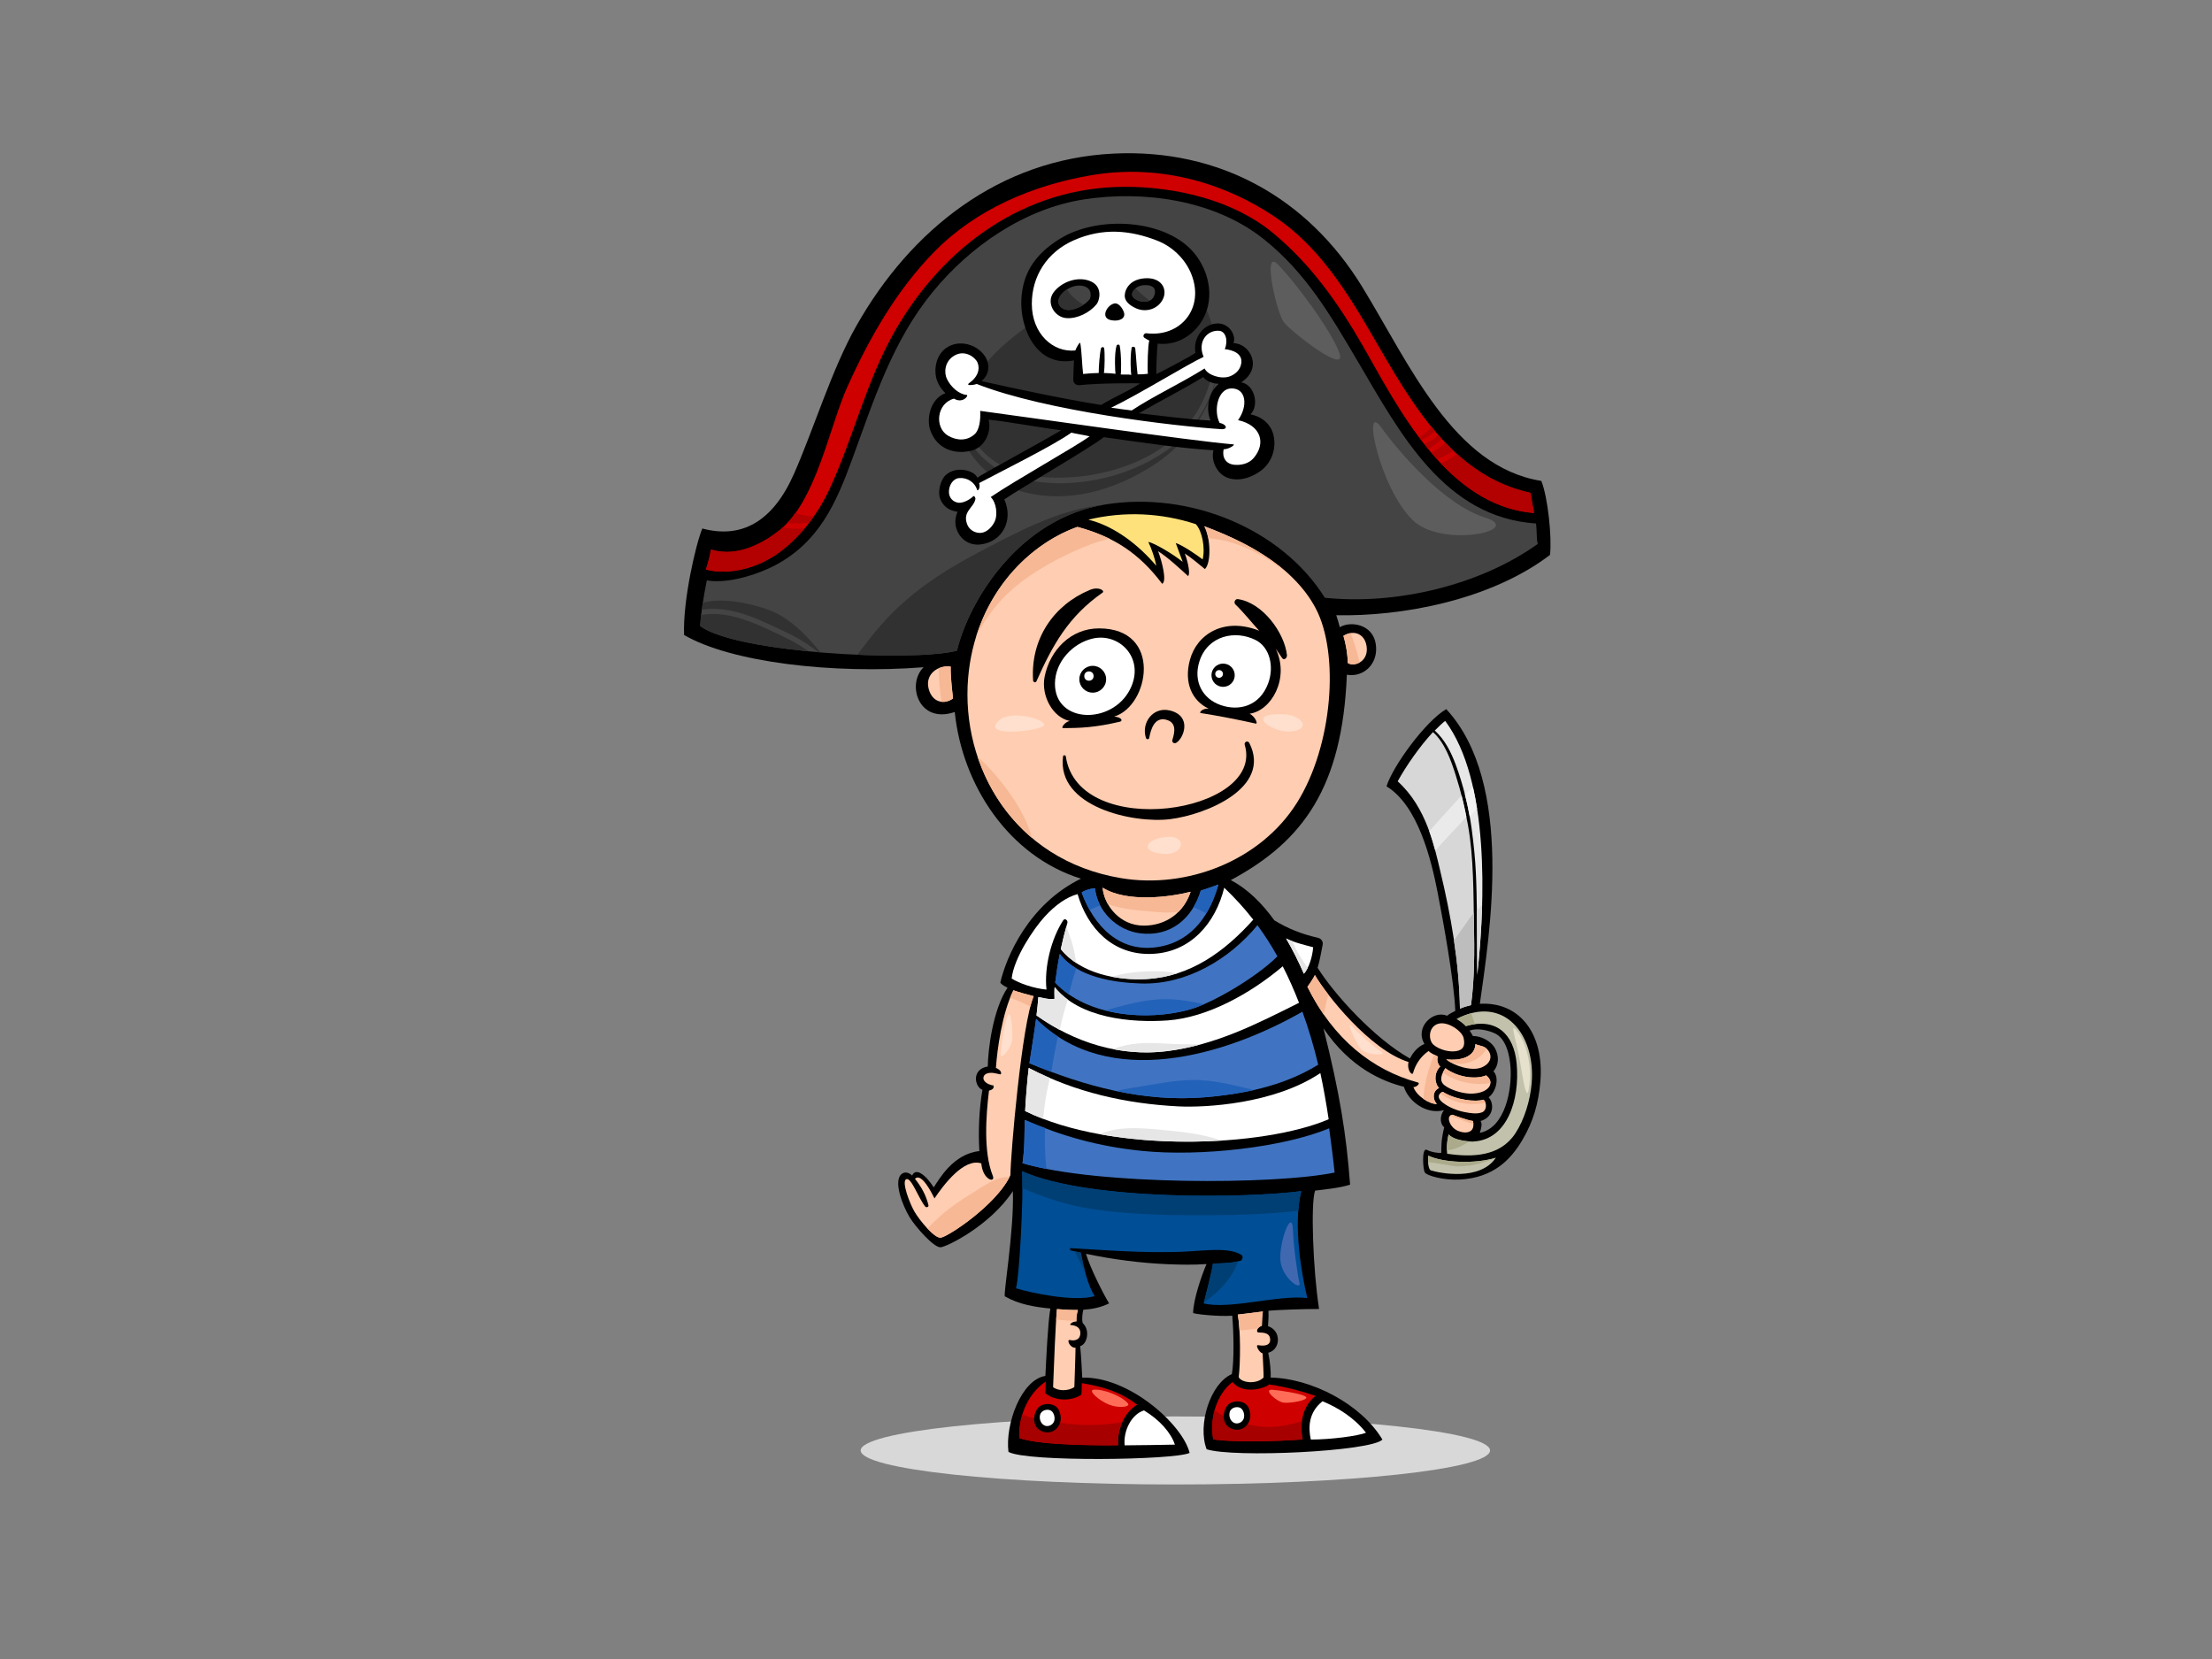 <?xml version="1.0" encoding="utf-8"?>
<!-- Generator: Adobe Illustrator 17.0.0, SVG Export Plug-In . SVG Version: 6.00 Build 0)  -->
<!DOCTYPE svg PUBLIC "-//W3C//DTD SVG 1.1//EN" "http://www.w3.org/Graphics/SVG/1.1/DTD/svg11.dtd">
<svg version="1.1" id="Layer_1" xmlns="http://www.w3.org/2000/svg" xmlns:xlink="http://www.w3.org/1999/xlink" x="0px" y="0px"
	 width="800px" height="600px" viewBox="0 0 800 600" enable-background="new 0 0 800 600" xml:space="preserve">
<rect x="0" y="0" width="800" height="600" fill="#808080" stroke="none"/>
<g>
	<ellipse fill="#D8D8D8" cx="425.089" cy="524.58" rx="113.806" ry="12.303"/>
	<path d="M535.21,363.039c3.472-25.013,12.611-79.767-12.15-106.573c-7.461,4.31-19.317,20.562-21.614,27.92
		c11.431,6.963,16.184,26.566,18.483,38.34c1.966,10.087,5.997,32.135,6.394,42.877c-0.9,0.451-2.005,0.985-3.004,1.765
		c-4.892-2.184-11.807,4.117-8.139,10.196c-2.25,0.895-4.134,2.938-5.241,5.26c-12.975-7.257-27.588-23.467-33.408-32.824
		c0.843-2.754,1.293-5.695,1.834-8.352c0.235-1.168-0.586-2.231-1.703-2.482c-6.1-1.368-11.09-3.454-15.777-6.306
		c-4.388-6.086-9.586-11.325-15.765-14.553c26.392-14.113,40.34-33.867,41.994-74.292c5.945,1.108,11.578-3.918,10.447-11.12
		c-1.13-7.201-9.134-8.387-13.01-6.065c-0.311-1.206-0.75-2.806-1.267-4.335c23.475,0.523,55.718-5.368,77.287-21.793
		c0.758-6.077-0.731-20.841-3.132-26.775c-31.777-5.038-47.639-42.195-64.778-70.183c-19.711-32.192-51.663-50.018-89.838-48.2
		c-41.336,1.968-73.408,27.494-93.091,62.273c-8.941,15.799-15.248,36.902-22.557,53.504c-7.746,17.585-19.125,23.569-33.165,19.82
		c-2.308,5.416-7.092,26.021-6.601,38.517c16.963,9.85,53.523,14.228,86.619,11.656c-6.283,6.181-1.749,20.681,11.27,16.186
		c2.706,26.468,19.527,52.127,45.643,60.284c-18.874,9.201-27.025,28.26-29.163,37.591c0.598,0.931,2.145,1.583,2.616,1.835
		c-5.339,7.947-7.085,22.623-7.146,28.502c-5.931,0.949-4.831,7.335-1.933,8.453c-1.234,7.045-1.531,15.049-1.115,22.139
		c-9.487,1.021-14.533,10.168-16.493,13.114c-1.307-1.927-2.87-4.077-4.905-5.188c-1.468-0.799-2.455-0.153-2.92,0.931
		c-0.545-0.597-2.229-1.756-3.713-0.633c-3.241,2.445,0.199,11.371,2.805,15.696c2.114,3.504,8.829,11.093,11.231,10.87
		c2.399-0.226,17.989-7.949,26.117-20.324c0.467,14.523-3.576,37.691-2.881,38.09c5.091,2.91,10.771,3.827,16.429,4.387
		c-0.901,5.316-1.463,17.88-1.798,24.365c-8.778,1.39-14.592,17.625-13.351,27.482c6.598,3.71,59.979,2.996,65.512,0.372
		c-2.417-10.162-21.851-27.719-38.827-27.231c-0.069-1.55-0.457-8.973-0.756-11.417c2.498-0.544,3.742-5.724,0.941-8.295
		c-0.439-1.429-0.081-3.558,0.191-4.833c3.272-0.217,6.466-0.86,9.334-2.32c-2.166-3.513-6.89-12.969-8.364-17.918
		c9.766,2.044,19.931,3.378,29.796,3.771c4.746,0.191,9.184,0.258,13.803-0.065c-1.914,4.453-4.736,12.853-4.847,17.648
		c-0.009,0.429,9.379,1.425,14.148,1.029c0.526,5.521,0.751,16.515-0.152,21.129c-7.78,3.376-12.485,18.412-9.108,27.175
		c9.78,3.181,59.398,0.806,63.578-3.496c-7.61-12.785-25.643-22.165-40.408-22.427c0.102-1.784-0.163-5.62-0.893-8.983
		c2.659-0.677,4.01-3.346,3.342-6.034c-0.436-1.761-1.824-3.076-3.43-3.584c0.142-1.823,0.261-3.706,0.163-5.551
		c2.438-0.306,13.423-0.689,18.315-0.658c-2.199-14.088-3.085-38.38-1.429-42.809c3.394-0.421,8.885-0.938,12.652-2.16
		c-1.417-18.693-3.781-33.112-9.637-56.54c9.711,14.399,21.454,19.215,29.092,21.15c1.579,5.131,7.973,10.184,14.488,8.458
		c-1.907,2.58-1.109,5.369,0.1,6.187c-1.144,4.437-1.079,7.545-1.05,9.231c-1.444,0.145-3.719-0.27-5.214-1.054
		c-1.955-1.025-1.445,6.862-0.802,8.085c0.655,1.252,6.879,2.955,12.752,2.641c12.093-0.638,18.397-7.266,22.497-14.172
		c4.104-6.902,5.902-13.487,6.567-21.089C558.618,373.66,549.4,362.195,535.21,363.039z M535.477,405.434
		c4.897-1.426,4.937-6.436,2.909-8.577c2.737-1.997,3.947-7.186,1.729-9.407c2.066-2.342,2.068-5.703,0.501-8.453
		c-1.365-2.394-4.865-4.356-7.919-4.3c-0.251-0.565-0.869-1.452-1.203-1.978c2.56-0.932,6.323-0.266,9.067,0.974
		c4.291,1.935,5.465,8.296,5.747,12.381c0.544,7.94-1.884,21.766-11.108,23.639c0.271-0.796,0.456-1.62,0.579-2.39
		C535.888,406.667,535.823,405.962,535.477,405.434z"/>
	<path fill="#FFCDB1" d="M494.32,234.439c0.32,5.045-4.731,6.865-6.899,5.318c0.016-2.926-0.665-6.864-1.551-9.804
		C489.832,227.511,494.003,229.394,494.32,234.439z"/>
	<path fill="#E7E7E7" d="M526.515,276.625c2.671,7.216,4.688,15.413,5.715,23.013c1.695,12.588,1.734,19.088,1.933,31.593
		c0.049,2.92,0.049,18.376,0.113,21.3c2.874-26.253,4.529-70.192-11.609-91.811c-0.986,0.73-2.66,2.399-3.757,3.487
		C522.583,267.547,524.847,272.122,526.515,276.625z"/>
	<path fill="#F1F1F1" d="M534.193,292.508c-0.415-2.667-0.896-5.293-1.474-7.845c-0.954,0.889-1.911,1.794-2.934,2.585
		c0.681,2.668,1.259,5.358,1.739,8.017C532.423,294.354,533.312,293.434,534.193,292.508z"/>
	<path fill="#D7D7D7" d="M533.083,334.471c-0.218-10.408-0.025-24.256-2.184-36.11c-1.208-6.62-2.431-11.77-4.48-18.193
		c-1.624-5.087-3.871-11.603-8.165-15.387c-4.628,4.948-9.679,12.157-12.768,17.799c10.456,9.417,13.306,23.707,15.347,32.19
		c3.955,16.453,6.871,33.11,7.176,50.037c1.362-0.586,2.692-0.994,3.993-1.291C533.285,354.469,533.277,343.622,533.083,334.471z"/>
	<path fill="#EAEAEA" d="M530.352,295.481c-0.538-2.722-1.099-5.241-1.756-7.786c-3.867,4.298-7.849,8.555-11.691,12.916
		c0.879,2.425,1.582,4.805,2.18,7.047C522.709,303.502,526.59,299.498,530.352,295.481z"/>
	<path fill="#D8D8D8" d="M534.135,329.476c0.012,0.576,0.02,1.153,0.028,1.755c0.049,2.92,0.049,18.376,0.113,21.3
		c0.806-7.355,1.514-16.103,1.764-25.355C535.42,327.955,534.785,328.721,534.135,329.476z"/>
	<path fill="#BDBDBD" d="M533.012,330.053c-0.316,0.436-0.635,0.869-0.949,1.305c-2.082,2.897-4.183,5.808-6.202,8.773
		c1.218,8.166,2.001,16.391,2.149,24.676c1.362-0.586,2.692-0.994,3.993-1.291c1.283-9.047,1.275-19.894,1.081-29.045
		C533.054,333.062,533.033,331.577,533.012,330.053z"/>
	<path fill="#FFCDB1" d="M520.053,370.289c3.525-1.115,8.756,2.647,9.288,5.122c0.566,2.636,0.045,4.268-2.641,4.743
		c-2.519,0.448-6.212-0.528-8.262-2.314C516.536,376.178,516.53,371.407,520.053,370.289z"/>
	<path fill="#FFCDB1" d="M531.418,395.512c-2.71-0.101-6.955-1.346-9.098-3.1c-2.092-1.707-0.718-4.354,0.417-6.098
		c3.929,3.036,10.485,4.312,14.775,2.615C541.169,391.882,537.97,395.757,531.418,395.512z"/>
	<path fill="#FFCDB1" d="M533.61,377.612c1.586,0.748,3.12,0.481,4.437,2.059c1.849,2.216,1.16,5.019-2.284,6.418
		c-3.443,1.393-9.958-0.553-12.724-2.979C528.133,383.751,533.469,382.261,533.61,377.612z"/>
	<path fill="#FFFFFF" d="M474.928,342.589c-0.262,3.341-1.496,7.554-3.364,9.579c-1.856-4.25-3.991-8.596-6.435-12.763
		C467.917,340.848,471.759,341.72,474.928,342.589z"/>
	<path fill="#E6E6E6" d="M467.428,340.401c-0.815-0.302-1.594-0.628-2.3-0.996c2.445,4.167,4.579,8.512,6.435,12.763
		c0.518-0.56,0.981-1.299,1.394-2.131C470.908,347.133,468.736,343.857,467.428,340.401z"/>
	<path fill="#FFFFFF" d="M469.81,362.679c-15.492,7.757-30.117,15.238-47.637,17.464c-17.002,2.163-33.604-3.113-47.306-12.9
		c0.27-2.215,0.512-4.424,0.667-6.638c1.349,0.214,3.92,1.006,5.85,0.637c-0.048-0.877-0.063-3.388,0.039-4.246
		c8.896,11.257,27.834,13.003,40.914,12.051c14.174-1.03,29.77-9.556,41.585-19.574C466.069,353.659,468.009,358.056,469.81,362.679
		z"/>
	<path fill="#4074C2" d="M461.992,345.881c-7.606,7.614-23.598,16.968-31.698,19.21c-15.355,4.254-37.143,2.633-48.67-9.725
		c0.447-3.503,0.97-6.959,1.657-10.377c6.322,8.414,19.529,10.395,29.328,10.702c16.396,0.518,31.926-8.667,42.163-21.074
		C457.417,338.209,459.804,341.958,461.992,345.881z"/>
	<path fill="#CF0000" d="M257.147,198.736c5.54,1.792,14.172,1.383,24.729-6.933c13.316-10.491,18.002-37.309,24.611-51.966
		c7.975-17.679,17.715-34.8,31.37-48.729c15.171-15.474,35.771-24.169,56.893-27.75c23.307-3.953,46.584,1.94,66.095,14.912
		c16.199,10.768,26.53,27.579,35.958,43.891c13.736,23.769,28.531,50.011,56.762,56.099c0.005,0.044,0.743,4.908,1.257,7.276
		c-32.024-2.559-49.855-39.47-62.032-60.63c-8.816-15.321-18.766-29.412-32.457-40.694c-14.356-11.827-34.989-16.693-53.69-16.649
		c-36.007,0.083-65.522,21.569-83.064,52.273c-10.251,17.938-14.85,38.143-23.443,56.766c-4.32,9.363-10.829,18.035-19.321,23.885
		c-6.196,4.27-16.191,7.867-25.513,5.508C256.005,204.003,256.791,200.745,257.147,198.736z"/>
	<path fill="#B30000" d="M283.055,190.746c-0.392,0.351-0.77,0.735-1.179,1.057c-10.557,8.316-19.189,8.725-24.729,6.933
		c-0.356,2.009-1.142,5.267-1.843,7.259c9.322,2.359,19.317-1.238,25.513-5.508c3.8-2.619,7.18-5.824,10.169-9.382
		C288.339,191.301,285.672,191.169,283.055,190.746z"/>
	<path fill="#B30000" d="M287.594,185.609c-0.916,1.264-1.863,2.474-2.887,3.555c2.635,0.297,5.303,0.249,7.935-0.109
		c0.585-0.764,1.141-1.553,1.692-2.344C292.125,186.821,289.828,186.238,287.594,185.609z"/>
	<path fill="#B30000" d="M513.39,158.297c0.185,0.247,0.359,0.502,0.548,0.747c1.799-0.638,3.512-1.748,5.089-3.111
		c-0.431-0.509-0.841-1.042-1.266-1.561C516.443,155.846,515.009,157.185,513.39,158.297z"/>
	<path fill="#B30000" d="M515.132,160.579c0.459,0.576,0.893,1.172,1.358,1.74c1.843-0.965,3.484-2.185,4.958-3.593
		c-0.412-0.449-0.799-0.93-1.2-1.389C518.662,158.717,516.939,159.854,515.132,160.579z"/>
	<path fill="#B30000" d="M517.691,163.769c0.67,0.784,1.345,1.559,2.035,2.32c2.059-0.764,4.044-1.823,5.925-3.083
		c-1.002-0.947-1.951-1.959-2.907-2.963C521.234,161.491,519.555,162.749,517.691,163.769z"/>
	<path fill="#B30000" d="M553.567,178.26c-10.48-2.26-19.106-7.301-26.517-13.958c-1.893,1.302-3.899,2.396-5.977,3.235
		c9.132,9.629,20.157,16.912,33.751,17.999C554.31,183.168,553.572,178.304,553.567,178.26z"/>
	<path fill="#FFCDB1" d="M335.848,249.058c-1.364-5.345,3.571-8.631,7.989-7.972c-0.102,3.228,0.47,8.256,0.838,11.508
		C341.826,254.781,337.212,254.401,335.848,249.058z"/>
	<path fill="#444444" d="M346.094,235.341c-16.504,4.171-79.931,0.788-92.865-8.922c0.263-4.734,1.157-10.352,2.405-16.489
		c8.827,1.383,19.957-2.967,24.644-5.451c15.916-8.44,22.028-22.284,27.973-38.513c7.794-21.291,14.392-42.302,28.88-60.13
		c13.74-16.911,33.575-30.456,55.014-33.737c21.125-3.236,46.805,0.015,64.801,14.301c15.419,12.237,24.414,27.83,34.316,44.656
		c15.125,25.695,31.153,56.094,64.27,58.274c0.327,2.32,0.126,5.87,0.635,7.384c-20.694,14.844-50.999,22.174-77.02,19.474
		c-15.583-24.936-48.813-38.61-79.269-33.758C368.131,187.485,350.308,217.785,346.094,235.341z"/>
	<path fill="#313131" d="M396.842,182.848c-15.069,2.023-29.78,10.014-43.096,17.006c-12.573,6.604-24.233,14.25-33.881,24.803
		c-3.525,3.856-6.656,7.987-9.786,12.141c15.35,0.665,29.426,0.208,36.015-1.457c4.153-17.3,21.529-46.958,52.413-52.658
		C397.951,182.73,397.393,182.773,396.842,182.848z"/>
	<path fill="#313131" d="M276.522,227.054c-6.99-3.2-15.206-6.067-22.946-4.626c-0.154,1.386-0.277,2.724-0.348,3.99
		c5.818,4.367,21.851,7.444,39.231,9.139C287.602,232.046,281.975,229.55,276.522,227.054z"/>
	<path fill="#313131" d="M429.479,105.194c-6.328-2.004-12.569,0.412-18.979,0.484c-7.396,0.082-14.631-0.068-21.675,2.603
		c-6.329,2.403-12.168,5.862-17.583,9.907c-9.98,7.456-18.675,15.021-21.928,27.51c-0.062,0.236-0.193,0.386-0.347,0.495
		c-0.491,6.744,2.348,13.55,7.983,18.503c7.935,6.967,18.459,8.44,28.701,8.01c19.016-0.798,40.193-9.094,49.085-27.105
		c4.283-8.682,5.903-19.274,3.353-28.74C436.849,112.272,434.455,106.769,429.479,105.194z"/>
	<path fill="#313131" d="M421.465,163.243c-14.537,9.962-34.471,13.984-51.736,10.035c-12.592-2.88-22.639-14.017-22.683-25.911
		c-2.637,13.622,10.6,27.227,23.077,30.542c16.306,4.333,33.092-0.659,46.979-9.627c12.288-7.934,22.326-21.299,23.483-36.138
		C438.953,144.567,432.255,155.848,421.465,163.243z"/>
	<path fill="#313131" d="M277.042,220.22c-6.65-2.198-15.655-4.161-22.832-2.23c-0.127,0.84-0.276,1.711-0.382,2.522
		c7.57-1.216,15.664,1.305,22.474,4.421c6.765,3.097,13.866,6.127,19.567,10.941c0.29,0.025,0.581,0.043,0.871,0.068
		C291.368,229.371,285.096,222.882,277.042,220.22z"/>
	<path d="M460.527,157.165c-0.839-3.367-3.729-6.428-8.276-7.302c3.295-3.224,1.478-10.819-3.349-11.578
		c8.083-5.291,3.093-14.14-2.809-14.173c1.073-2.378-1.157-7.169-5.735-7.134c-4.879,0.041-9.042,5.045-7.992,10.653
		c-1.9,1.283-9.858,5.556-14.152,7.677c-0.118-1.886,0.276-9.407,0.443-11.039c5.588,0.667,11.393-1.669,15.314-7.138
		c5.697-7.95,3.729-18.796-2.25-25.814c-10.268-12.056-34.364-13.459-48.105-5.13c-10.416,6.313-13.776,13.8-14.227,22.069
		c-0.565,10.378,5.446,24.73,19.025,22.082c-0.145,2.168-0.166,4.815-0.245,6.937c-0.051,1.322,1.059,2.176,2.317,2.025
		c6.21-0.745,20.89-0.784,21.896-0.618c-5.633,3.493-8.477,4.391-14.16,7.778c-14.06-2.275-29.488-5.547-43.253-8.631
		c3.247-2.616,3.483-7.373-0.34-10.834c-3.434-3.115-8.867-3.862-12.683-0.962c-3.115,2.366-4.21,6.77-3.39,10.454
		c0.455,2.032,1.698,4.107,3.368,5.696c-5.687,2.183-6.886,9.484-5.447,13.499c2.447,6.841,8.912,8.797,14.933,7.286
		c4.883-1.229,7.292-7.072,6.121-11.185c5.671,0.447,20.512,3.202,26.267,3.802c-4.934,3.096-29.225,16.194-30.355,17.19
		c-0.744-2.378-7.345-4.645-11.436-0.931c-1.914,1.74-2.986,6.27-1.933,8.691c1.285,2.953,3.497,4.199,6.234,4.54
		c-0.79,1.906-1.066,3.925-0.441,5.987c1.171,3.861,4.607,6.292,8.638,5.854c8.083-0.873,12.097-8.807,8.718-16.296
		c6.225-4.306,30.464-18.195,36.007-22.519c15.019,2.126,27.23,3.95,39.642,4.74c-1.021,3.84,1.324,8.448,4.883,9.867
		c4.151,1.654,9.015,0.025,12.382-2.566C460.103,167.09,461.72,161.965,460.527,157.165z M437.827,152.097
		c-9.118-0.514-16.901-1.626-25.948-2.635c7.394-4.272,16.037-8.665,23.313-13.108c0.888,1.509,3.661,2.444,5.604,2.454
		C436.514,142.366,436.262,148.654,437.827,152.097z"/>
	<path fill="#FFE17C" d="M427.743,203.215c-3.207-2.627-10.287-6.902-12.437-7.204c1.174,2.317,2.437,6.173,2.891,8.623
		c-6.456-7.582-15.051-14.315-24.567-16.695c12.976-3.116,26.39-2.462,38.858,1.626c2.326,2.507,3.459,8.723,2.467,12.75
		c-1.986-1.53-7.229-5.136-9.729-5.925C425.709,197.655,427.275,201.943,427.743,203.215z"/>
	<path fill="#FFCDB1" d="M350.138,245.181c2.387-28.478,20.721-47.91,39.499-54.622c13.155,3.519,22.348,9.526,30.683,20.578
		c1.822-0.837-0.138-8.304-1.48-11.799c3.663,2.35,7.573,6.05,10.867,9.016c1.017-1.291-0.616-6.753-1.203-8.174
		c1.986,1.238,5.227,3.961,7.267,5.626c2.302-2.133,2.1-11.257-0.207-15.468c12.481,4.652,31.603,13.298,40.27,29.654
		c8.667,16.358,6.208,49.762-6.817,70.408c-13.209,20.938-39.731,31.154-63.503,27.203
		C366.362,311.099,347.467,277.006,350.138,245.181z"/>
	<path fill="#4074C2" d="M412.248,337.529c11.027,1.416,18.972-5.257,22.047-15.468c1.63-0.425,4.763-1.622,6.363-2.154
		c-2.873,10.224-8.885,20.154-21.103,22.458c-14.586,2.749-24.04-7.61-28.351-19.579c0.961-0.809,3.569-1.521,4.824-1.547
		C396.789,329.396,403.846,336.446,412.248,337.529z"/>
	<path fill="#FFCDB1" d="M398.783,321.035c8.765,5.502,24.401,3.389,31.819,1.489c-2.437,7.406-8.706,12.202-16.838,12.245
		C404.876,334.817,399.27,327.27,398.783,321.035z"/>
	<path fill="#F6B895" d="M417.513,329.773c2.924,0.287,5.86,0.379,8.668,0.025c1.965-1.957,3.48-4.42,4.421-7.275
		c-7.419,1.9-23.055,4.013-31.819-1.489c0.151,1.935,0.797,3.996,1.88,5.917C405.942,328.996,413.273,329.358,417.513,329.773z"/>
	<path fill="#FFFFFF" d="M377.785,331.561c3.94-4.316,7.913-7.076,11.941-8.2c3.609,12.418,12.806,22.076,26.66,21.633
		c14.269-0.459,23.222-11.178,26.371-23.938c3.888,3.701,7.375,7.532,10.5,11.559c-10.25,11.449-22.606,20.56-38.596,21.478
		c-10.708,0.613-24.076-2.086-31.005-10.838c0.68-3.153,1.438-6.303,2.38-9.489c0.258-0.877-0.913-1.847-1.511-0.925
		c-4.361,6.702-6.919,16.97-6.046,25.054c-4.529-0.408-9.913-2.259-12.596-4.003C366.687,346.459,373.842,335.878,377.785,331.561z"
		/>
	<path fill="#FFCDB1" d="M365.44,425.008c-4.797,10.63-22.888,22.513-25.282,22.621c-2.394,0.106-7.647-6.393-9.385-9.346
		c-1.703-2.891-4.837-10.992-3.022-11.801c1.818-0.81,4.315,6.672,6.863,9.885c0.381,0.483,1.33,0.189,1.172-0.485
		c-0.816-3.495-2.591-6.737-4.873-9.533c2.338-2.5,6.195,5.353,7.053,7.073c3.255-4.832,10.662-14.753,16.941-12.661
		c0.541,6.169,5.217,7.158,4.162,4.526c-3.445-8.609-2.486-21.742-1.386-30.844c0.706-0.202,1.941-0.516,1.659-1.844
		c-1.302-0.191-2.601-0.714-3.321-1.668c-0.697-0.922-0.358-2.205,0.865-2.66c1.655-0.611,3.176-0.051,4.829,0.283
		c0.528,0.104,0.794-1.388-1.525-2.33c0.466-6.682,2.177-19.619,6.325-28.08c1.4,0.554,6.1,1.857,7.33,2.138
		C369.53,370.281,365.456,417.765,365.44,425.008z"/>
	<path fill="#FFFFFF" d="M413.725,510.089c5.716,3.435,9.754,8.076,11.194,12.381c-6.357,0.113-11.817,0.214-18.167,0.254
		C406.206,517.562,409.169,511.52,413.725,510.089z"/>
	<path fill="#CF0000" d="M391.062,504.423c0.203-0.921,0.15-3.798,0.179-4.185c7.478,1.234,13.847,3.047,20.005,7.79
		c-6.032,3.746-7.206,11.307-6.874,14.669c-3.644,0.019-27.538,0.28-35.671-2.575c-0.518-6.667,2.429-15.738,9.539-20.477
		c-0.114,1.308,0.024,3.105-0.274,4.165C381.36,506.702,387.31,506.914,391.062,504.423z"/>
	<path fill="#FFCDB1" d="M382.265,473.46c2.465,0.199,5.03,0.356,7.573,0.306c-0.112,0.376-0.211,0.758-0.289,1.166
		c-0.172,0.924-0.35,2.026-0.201,3.012c-1.579-0.088-2.714,1.2-2.155,1.251c2.163,0.183,3.538,1.021,3.536,2.939
		c0,2.177-1.69,2.958-3.754,2.511c-1.407-0.304,0.013,2.955,2.004,2.78c-0.024,3.391-0.348,11.371-0.423,14.211
		c-2.442,1.672-6.006,1.355-7.693,0.06C381.162,493.605,381.773,478.36,382.265,473.46z"/>
	<path fill="#FFFFFF" d="M478.303,506.78c5.58,2.308,11.431,5.881,15.73,11.389c-2.821,1.15-12.694,2.476-19.963,2.461
		C473.109,516.249,473.24,510.793,478.303,506.78z"/>
	<path fill="#CF0000" d="M459.065,500.696c6.066,0.932,11.734,2.425,16.719,4.155c-5.737,4.453-5.473,12.207-4.69,15.703
		c-2.878,0.396-22.997,1.37-32.293,0.025c-1.448-7.25,1.09-16.298,6.947-20.745C449.435,504.334,456.968,502.336,459.065,500.696z"
		/>
	<path fill="#A70000" d="M405.881,514.376c-6.127,0.97-12.358,1.285-18.484,0.641c-4.741-0.5-9.788-1.18-14.425-2.328
		c-1.125-0.278-2.192-0.661-3.228-1.086c-0.899,2.939-1.246,5.913-1.043,8.519c8.133,2.855,32.027,2.593,35.671,2.575
		C404.185,520.791,404.483,517.526,405.881,514.376z"/>
	<path fill="#A70000" d="M470.855,513.942c-5.251,1.698-10.693,2.627-16.14,1.854c-3.673-0.521-11.182-2.378-15.431-5.761
		c-0.961,3.48-1.148,7.201-0.483,10.544c9.296,1.345,29.415,0.371,32.293-0.025C470.742,518.983,470.503,516.552,470.855,513.942z"
		/>
	<path fill="#FFCDB1" d="M459.375,484.477c0.085,2.753-3.523,2.169-4.291,2.03c-1.328-0.242,0.489,2.883,1.561,2.924
		c0.136,3.02,0.376,7.104,0.348,8.768c-2.59,2.593-8.041,1.929-8.998-0.153c0.642-5.098,0.711-17.03-0.339-22.615
		c1.385-0.148,7.347-0.88,9.074-1.107c-0.253,1.705-0.316,3.468-0.371,5.158c-1.994,0.659-1.998,2.365-1.284,2.419
		C456.46,482.01,459.29,481.73,459.375,484.477z"/>
	<path fill="#F6B895" d="M386.505,477.643c0.934-0.027,1.878-0.017,2.823,0.015c-0.08-0.912,0.063-1.893,0.221-2.726
		c0.078-0.408,0.178-0.79,0.289-1.166c-2.544,0.051-5.108-0.106-7.573-0.306c-0.093,0.928-0.191,2.238-0.29,3.795
		C383.485,477.359,384.993,477.489,386.505,477.643z"/>
	<path fill="#F6B895" d="M449.264,481.106c1.894-0.203,3.782-0.427,5.671-0.643c0.263-0.375,0.711-0.746,1.424-0.981
		c0.054-1.69,0.118-3.452,0.371-5.158c-1.727,0.227-7.689,0.96-9.074,1.107c0.284,1.513,0.485,3.5,0.614,5.682
		C448.602,481.11,448.935,481.107,449.264,481.106z"/>
	<path fill="#004E95" d="M435.329,471.393c0.521-2.084,3.028-11.744,3.354-14.419c3.609-0.069,6.716-0.134,9.89-0.968
		c0.827-0.214,1.097-1.679,0.475-2.088c-4.166-2.74-11.837-1.764-19.347-1.32c-15.137,0.892-33.531-0.748-42.423-1.183
		c-0.439-0.021-0.378,0.724,0.017,0.818c1.187,0.288,2.389,0.557,3.592,0.821c0.931,4.695,2.394,11.621,5.03,15.707
		c-7.485,2.191-23.11-1.198-28.467-2.827c1.248-4.671,2.732-32.267,2.218-42.325c24.575,10.923,82.427,9.64,100.939,7.186
		c-3.068,12.24,0.255,30.733,2.204,38.672C462.552,468.181,444.576,473.742,435.329,471.393z"/>
	<path fill="#003F74" d="M392.294,459.391c-0.578-2.251-1.038-4.469-1.407-6.337c-0.742-0.161-1.475-0.335-2.213-0.503
		C389.922,454.848,390.945,457.196,392.294,459.391z"/>
	<path fill="#003F74" d="M438.683,456.974c-0.307,2.508-2.53,11.158-3.234,13.946c5.503-3.617,10.007-8.558,12.368-14.757
		C444.9,456.822,442.005,456.907,438.683,456.974z"/>
	<path fill="#003F74" d="M369.768,429.707c8.127,3.495,16.364,6.245,25.357,7.582c12.668,1.881,25.481,2.217,38.271,2.229
		c11.747,0.015,24.026-0.251,36.137-1.622c0.182-2.504,0.522-4.909,1.073-7.102c-18.512,2.454-76.364,3.737-100.939-7.186
		C369.75,425.238,369.782,427.329,369.768,429.707z"/>
	<path fill="#4074C2" d="M482.68,424.067c-21.394,4.437-85.606,4.654-112.879-3.371c0.797-5.341,0.708-10.166,0.782-15.655
		c13.287,5.756,26.442,9.592,42.586,11.21c20.875,2.088,50.797-1.227,67.539-8.173C481.407,413.237,482.141,418.743,482.68,424.067z
		"/>
	<path fill="#FFFFFF" d="M480.531,404.795c-23.479,10.081-78.165,12.525-109.766-2.967c0.037-2.087,0.819-12.198,1.296-15.578
		c16.87,8.796,35.07,12.91,54.069,13.885c9.602,0.495,34.652-0.804,51.396-12.046C478.671,393.322,479.729,399.479,480.531,404.795z
		"/>
	<path fill="#E6E6E6" d="M386.097,361.863c0.025-0.122,0.051-0.247,0.074-0.372c-1.771-1.301-3.388-2.776-4.749-4.494
		c-0.101,0.857-0.087,3.368-0.039,4.246c-1.93,0.37-4.502-0.423-5.85-0.637c-0.155,2.215-0.397,4.424-0.667,6.638
		c2.704,1.93,5.522,3.677,8.431,5.234C384.02,368.883,384.919,365.328,386.097,361.863z"/>
	<path fill="#E6E6E6" d="M421.223,377.409c-6.584-0.437-12.842-0.294-18.716,2.019c6.394,1.264,12.999,1.566,19.665,0.715
		c4.112-0.522,8.062-1.343,11.905-2.382C429.797,377.665,425.504,377.696,421.223,377.409z"/>
	<path fill="#E6E6E6" d="M385.663,335.134c-0.76,2.721-1.426,5.421-2.007,8.12c1.547,1.955,3.424,3.59,5.512,4.971
		C388.725,343.752,387.342,339.4,385.663,335.134z"/>
	<path fill="#E6E6E6" d="M415.44,351.285c-4.108,0.186-9.007,0.556-13.206,1.987c4.198,0.809,8.491,1.049,12.427,0.822
		c3.905-0.225,7.59-0.944,11.084-2.06C422.364,351.333,418.857,351.132,415.44,351.285z"/>
	<path fill="#E6E6E6" d="M379.725,389.875c-2.58-1.109-5.14-2.31-7.664-3.625c-0.477,3.38-1.259,13.491-1.296,15.578
		c2.068,1.016,4.242,1.949,6.498,2.813C377.719,399.649,378.496,394.72,379.725,389.875z"/>
	<path fill="#E6E6E6" d="M423.513,408.961c-7.917-0.734-18.11-2.191-25.771,1.228c14.308,2.605,29.856,3.214,44.121,2.309
		C435.951,410.498,429.623,409.53,423.513,408.961z"/>
	<path fill="#4074C2" d="M476.753,385.054c-7.678,4.711-19.434,10.024-41.094,11.792c-22.163,1.807-43.229-3.971-63.35-12.305
		c0.79-5.357,1.71-10.706,2.404-16.054c26.107,25.937,68.457,13.334,96.318-2.597C473.376,372.302,475.218,378.669,476.753,385.054z
		"/>
	<path fill="#2362B9" d="M387.653,355.487c0.437-1.746,1.037-3.495,1.616-5.254c-2.324-1.388-4.381-3.107-5.988-5.244
		c-0.687,3.418-1.21,6.874-1.657,10.377c1.479,1.586,3.134,2.992,4.918,4.236C386.929,358.234,387.308,356.866,387.653,355.487z"/>
	<path fill="#2362B9" d="M421.864,361.355c-7.646-0.068-14.857,2.059-22.128,4.066c10.132,2.619,21.464,2.191,30.557-0.33
		c1.493-0.415,3.254-1.071,5.18-1.91C430.981,362.178,426.45,361.391,421.864,361.355z"/>
	<path fill="#2362B9" d="M436.28,330.326c1.939-3.222,3.362-6.798,4.379-10.418c-1.6,0.531-4.734,1.729-6.363,2.154
		c-0.666,2.213-1.575,4.246-2.679,6.081C433.196,328.778,434.752,329.499,436.28,330.326z"/>
	<path fill="#2362B9" d="M397.927,327.484c-1.021-1.941-1.693-4.05-1.898-6.244c-1.255,0.026-3.863,0.738-4.824,1.547
		c0.789,2.191,1.755,4.328,2.891,6.339C395.295,328.482,396.557,327.914,397.927,327.484z"/>
	<path fill="#2362B9" d="M377.969,408.013c-2.469-0.932-4.927-1.905-7.386-2.972c-0.073,5.489,0.015,10.314-0.782,15.655
		c2.581,0.76,5.495,1.445,8.669,2.06C377.89,417.886,377.767,412.944,377.969,408.013z"/>
	<path fill="#2362B9" d="M382.588,374.874c-2.755-1.8-5.391-3.916-7.876-6.387c-0.694,5.348-1.614,10.697-2.404,16.054
		c2.624,1.087,5.263,2.128,7.919,3.116C380.909,383.383,381.682,379.109,382.588,374.874z"/>
	<path fill="#2362B9" d="M452.829,394.052c-6.887-1.615-13.628-3.447-20.772-3.468c-7.514-0.027-14.824,1.715-22.229,2.793
		c-2.082,0.307-4.145,0.73-6.199,1.191c10.423,2.2,21.088,3.169,32.029,2.278c6.892-0.564,12.773-1.488,17.85-2.633
		C453.281,394.158,453.055,394.105,452.829,394.052z"/>
	<path fill="#FFCDB1" d="M519.03,398.39c0.181,0.312,0.4,0.603,0.627,0.887c-2.656,0.089-7.386-2.922-8.478-6.132
		c1.034,0.142,2.651-1.373,1.604-1.654c-16.318-4.429-30.575-15.642-39.936-34.619c0.735-0.92,2.207-3.158,2.703-4.242
		c3.82,6.718,19.862,27.148,33.867,31.457c-0.682,3,1.355,5.105,1.65,3.965c0.609-2.354,2.22-5.606,5.612-7.961
		c0.806,0.931,2.215,1.359,3.313,2.013c-0.449,1.646,0.21,2.905,0.871,3.63c-1.862,1.775-2.306,4.956-0.84,7.234
		c0.126,0.198,0.291,0.37,0.439,0.554C518.558,394.193,518.03,396.637,519.03,398.39z"/>
	<path fill="#FFCDB1" d="M521.719,398.716c-2.168-1.721-1.519-3.23,0.069-3.859c4.727,3.007,12.081,3.778,14.759,2.85
		c1.25,1.145,1.2,3.87-0.498,4.559c-1.841,0.751-4.284,0.326-6.167-0.029C527.036,401.702,524.011,400.533,521.719,398.716z"/>
	<path fill="#FFCDB1" d="M526.167,408.352c-2.296-1.681-3.06-5.069-0.8-5.187c0.625,0.275,5.427,2.036,7.352,2.262
		C533.913,410.692,528.459,410.03,526.167,408.352z"/>
	<path fill="#C2C2AC" d="M517.456,423.262c-0.752-0.249-1.204-2.781-0.896-5.303c5.345,2.567,16.701,3.085,24.423,0.77
		C535.259,427.24,520.503,424.264,517.456,423.262z"/>
	<path fill="#ABAB8C" d="M526.62,421.845c3.125,0.012,6.253-0.316,9.471-1.357c1.586-0.513,3.209-1.024,4.784-1.627
		c0.033-0.052,0.076-0.086,0.108-0.132c-7.722,2.316-19.078,1.797-24.423-0.77c-0.102,0.82-0.112,1.632-0.065,2.378
		C519.938,420.652,523.268,421.423,526.62,421.845z"/>
	<path fill="#C2C2AC" d="M548.014,409.942c-5.495,8.359-15.558,8.679-24.641,7.32c-0.13-1.436-0.238-3.832,0.538-7.009
		c2.146,2.544,8.978,2.73,9.205,2.564c11.779-0.698,16.659-14.729,15.399-28.201c-0.997-10.678-7.412-16.696-18.362-13.523
		c-0.879-0.982-2.215-1.897-3.315-2.575c16.845-8.847,28.589,5.297,27.112,23.238C553.448,397.839,551.361,404.852,548.014,409.942z
		"/>
	<path fill="#ABAB8C" d="M533.475,370.407c-0.488-1.312-0.96-2.625-1.393-3.953c-1.683,0.444-3.435,1.113-5.244,2.064
		c1.101,0.678,2.437,1.592,3.315,2.575C531.317,370.756,532.416,370.546,533.475,370.407z"/>
	<path fill="#ABAB8C" d="M523.911,410.253c-0.58,2.378-0.666,4.318-0.618,5.744c2.78-0.152,5.498-1.414,7.988-3.19
		C529.04,412.631,525.38,411.996,523.911,410.253z"/>
	<path d="M451.556,509.106c-1.231-2.842-6.274-3.093-7.978-0.351c-1.378,2.213-1.381,5.257,0.215,6.845
		c2.036,2.023,5.263,1.965,7.06-0.082C452.493,513.649,452.54,511.383,451.556,509.106z"/>
	<path fill="#FFFFFF" d="M448.633,514.436c-2.342,1.303-4.476-1.085-3.92-3.625c0.397-1.822,2.873-2.367,4.084-1.498
		C450.062,510.219,450.712,513.28,448.633,514.436z"/>
	<path d="M382.987,510.06c-1.23-2.846-6.272-3.097-7.98-0.352c-1.378,2.213-1.38,5.255,0.217,6.842
		c2.036,2.024,5.263,1.966,7.061-0.081C383.923,514.602,383.972,512.339,382.987,510.06z"/>
	<path fill="#FFFFFF" d="M380.062,515.387c-2.337,1.301-4.472-1.085-3.917-3.626c0.396-1.824,2.872-2.366,4.082-1.497
		C381.494,511.172,382.143,514.231,380.062,515.387z"/>
	<path fill="#F6B895" d="M488.491,228.991c-0.856,0.116-1.74,0.419-2.621,0.963c0.887,2.939,1.567,6.878,1.551,9.804
		c1.049,0.746,2.757,0.673,4.219-0.136C491,235.995,489.736,232.392,488.491,228.991z"/>
	<path fill="#F6B895" d="M539.04,391.691c0.037-0.913-0.431-1.878-1.527-2.761c-4.29,1.698-10.846,0.421-14.775-2.615
		c-0.29,0.449-0.598,0.961-0.859,1.503C525.975,391.208,533.15,392.748,539.04,391.691z"/>
	<path fill="#F6B895" d="M524.949,384.239c4.007,1.704,10.547-0.806,12.708-4.961c-1.224-1.131-2.615-0.989-4.048-1.666
		c-0.141,4.649-5.477,6.139-10.571,5.498c0.417,0.367,0.94,0.715,1.505,1.049C524.674,384.155,524.808,384.182,524.949,384.239z"/>
	<path fill="#F6B895" d="M340.504,253.803c1.452,0.17,2.97-0.286,4.171-1.21c-0.368-3.251-0.94-8.28-0.838-11.508
		c-1.464-0.217-2.977,0.005-4.306,0.583C339.591,245.74,339.927,249.783,340.504,253.803z"/>
	<path fill="#F6B895" d="M367.554,211.892c6.237-5.083,13.268-9.014,20.562-12.384c4.286-1.981,8.632-3.679,13.159-4.652
		c-3.536-1.749-7.376-3.158-11.639-4.296c-15.28,5.461-30.263,19.349-36.603,39.673C356.53,223.079,361.745,216.628,367.554,211.892
		z"/>
	<path fill="#F6B895" d="M466.57,208.113c-9.506-8.942-21.984-14.412-31.007-17.775c0.629,1.146,1.091,2.659,1.401,4.292
		C447.869,195.46,458.241,201.223,466.57,208.113z"/>
	<path fill="#F6B895" d="M366.597,288.985c-3.454-5.191-7.433-9.985-11.909-14.325c-0.385-0.372-0.776-0.746-1.168-1.117
		c3.731,11.265,10.337,21.624,19.778,29.57C371.847,298.159,369.528,293.39,366.597,288.985z"/>
	<path fill="#F6B895" d="M372.382,363.906c0.086,0.044,0.17,0.089,0.254,0.132c0.4-1.539,0.803-2.814,1.21-3.757
		c-1.23-0.28-5.929-1.584-7.33-2.138c-0.424,0.867-0.816,1.787-1.192,2.734C367.851,361.667,370.304,362.87,372.382,363.906z"/>
	<path fill="#F6B895" d="M351.344,431.693c-3.979,2.414-7.845,5.053-11.324,8.157c-1.607,1.432-3.124,2.935-4.576,4.486
		c1.762,1.869,3.569,3.343,4.714,3.293c2.329-0.102,19.485-11.356,24.831-21.758C360.929,424.972,354.383,429.85,351.344,431.693z"
		/>
	<path fill="#F6B895" d="M480.427,359.7c-2.232-2.895-3.933-5.405-4.877-7.069c-0.496,1.083-1.967,3.322-2.703,4.242
		c1.787,3.622,3.755,6.958,5.878,10.022C479.17,364.515,479.725,362.085,480.427,359.7z"/>
	<path fill="#F6B895" d="M520.46,393.523c-0.148-0.185-0.312-0.356-0.439-0.554c-1.466-2.278-1.022-5.46,0.84-7.234
		c-0.661-0.726-1.32-1.985-0.871-3.63c-0.408-0.243-0.859-0.457-1.303-0.675c-2.115,5.071-3.576,10.54-3.882,16
		c1.658,1.154,3.516,1.893,4.851,1.849c-0.227-0.283-0.447-0.574-0.627-0.887C518.03,396.637,518.558,394.193,520.46,393.523z"/>
	<path fill="#F6B895" d="M537.24,398.821c-0.145-0.431-0.378-0.823-0.693-1.114c-2.679,0.928-10.032,0.157-14.759-2.85
		c-0.372,0.143-0.683,0.342-0.929,0.577C525.53,398.898,531.613,400.073,537.24,398.821z"/>
	<path fill="#F6B895" d="M532.869,406.602c-0.013-0.356-0.052-0.736-0.15-1.174c-1.925-0.226-6.728-1.987-7.352-2.262
		c-0.379,0.02-0.645,0.157-0.863,0.339C527.31,404.507,530.064,405.708,532.869,406.602z"/>
	<path fill="#FFFFFF" d="M411.423,135.385c0-0.002,0-0.002,0-0.004c-0.402-3.128-0.466-6.024-0.849-9.451
		c-0.068-0.588-1.203-0.73-1.312-0.116c-0.654,3.801-0.229,9.59-0.115,9.768c-1.164-0.273-2.671,0.006-3.838-0.168
		c0.23-0.199,0.284-7.329-0.345-10.356c-0.13-0.617-0.999-0.538-1.159,0.006c-0.879,2.958-0.485,9.921-0.356,10.115
		c-1.401-0.149-2.804-0.251-4.208-0.279c0.312-1.801,0.357-7.189,0.106-8.919c-0.088-0.622-1.018-0.536-1.156,0.007
		c-0.437,1.682-0.857,6.795-0.821,8.91c-1.878,0.031-3.759,0.147-5.648,0.354c-0.395-3.229-0.471-7.905-1.011-11.113
		c-0.142-0.853-1.699,2.119-1.804,2.611c-8.024,0.831-15.721-6.022-15.734-16.848c-0.011-9.948,5.419-18.735,15.3-23.053
		c10.311-4.505,20.233-3.678,30.1,0.2c5.636,2.215,10.231,6.802,12.358,12.272c4.75,12.206-3.962,22.712-16.316,21.206
		c-0.862-0.105-1.513,1.116-0.707,1.652c0.585,0.387,1.172,0.706,1.756,0.998c-0.53,1.348-0.729,9.459-0.53,12
		C413.924,135.357,412.648,135.427,411.423,135.385z"/>
	<path fill="#FFFFFF" d="M435.304,129.06c-2.406-5.682,1.523-9.844,5.685-9.417c2.297,0.235,3.266,3.561,1.967,6.631
		c2.853,0.299,6.486,1.543,5.973,5.102c-0.364,2.512-2.365,4.163-4.385,4.819c-3.071,0.996-7.758-0.531-8.889-2.93
		c-8.775,5.505-18.534,9.976-26.351,15.178c-2.837-0.338-4.605-0.581-7.437-0.998C411.907,142.618,429.658,131.647,435.304,129.06z"
		/>
	<path fill="#FFFFFF" d="M358.308,179.762c2.123,2.066,2.467,6.406,1.566,8.557c-0.879,2.102-2.859,4.165-5.013,4.392
		c-2.094,0.217-4.217-1.012-4.998-2.906c-1.958-4.769,2.266-6.083,2.897-9.285c0.097-0.497-0.424-1.371-0.77-1.036
		c-1.537,1.496-3.959,2.527-5.38,2.332c-1.969-0.269-3.347-1.767-3.414-3.777c-0.076-2.399,1.368-4.939,3.717-5.141
		c2.74-0.237,5.568,1.381,6.452,4.218c0.223,0.719,1.326-0.572,0.751-2.402c5.818-3.134,27.338-13.809,33.33-18.243
		c1.453,0.424,5.194,0.916,6.643,1.344C389.114,161.429,367.012,173.825,358.308,179.762z"/>
	<path fill="#FFFFFF" d="M453.324,165.74c-1.672,1.914-4.444,2.613-6.97,2.346c-3.177-0.336-4.403-2.834-3.81-5.598
		c1.995-0.012,4.332-1.71,3.551-1.773c-15.307-1.244-76.52-10.129-91.598-12.117c0.187,3.263-0.281,6.795-1.925,8.36
		c-2.698,2.564-6.469,2.492-9.673,0.629c-4.998-2.908-4.215-11.722,2.111-13.413c3.298,1.935,5.503-1.283,4.587-1.351
		c-2.553-0.189-5.612-2.599-7.164-5.844c-1.03-2.154-0.908-6.362,2.865-8.459c3.818-2.124,7.51,0.817,8.226,2.601
		c1.283,3.186-0.865,5.925-2.783,7.247c-2.08,1.434,1.919,0.782,2.522,0.505c25.171,9.889,72.122,15.295,88.373,16.336
		c2.686,0.172,1.933-1.821-0.558-2.271c-2.276-4.506-0.662-12.344,4.195-12.464c5.469-0.137,6.141,6.369,2.482,11.473
		C456.121,153.777,457.991,160.403,453.324,165.74z"/>
	<path d="M394.879,101.941c-4.687-2.403-11.105-0.036-13.908,3.907c-2.682,3.77,0.471,8.922,4.732,9.205
		c3.971,0.265,8.375-1.984,10.872-5.005C397.674,108.718,398.823,103.964,394.879,101.941z"/>
	<path fill="#444444" d="M394.106,108.231c-1.6,1.989-4.326,3.427-6.826,3.834c-2.597,0.42-5.498-1.476-4.147-4.464
		c1.119-2.474,5.123-5.019,8.686-4.153C395.378,104.314,394.399,107.871,394.106,108.231z"/>
	<path d="M413.887,100.658c-6.2,0.508-7.349,5.14-7.079,6.807c0.33,2.053,2.538,3.398,4.268,4.126
		c3.558,1.497,7.796,0.107,9.51-3.406C422.342,104.586,420.086,100.15,413.887,100.658z"/>
	<path fill="#444444" d="M417.399,107.061c-0.785,1.963-3.128,2.385-4.954,1.915c-1.035-0.265-2.89-1.116-3.022-2.378
		c-0.095-0.944,1.285-3.706,5.279-3.473C418.696,103.36,417.701,106.3,417.399,107.061z"/>
	<path fill="#313131" d="M385.882,104.692c-1.264,0.81-2.276,1.858-2.75,2.909c-1.351,2.988,1.55,4.884,4.147,4.464
		c1.536-0.249,3.148-0.889,4.54-1.803C389.484,108.753,387.304,107.002,385.882,104.692z"/>
	<path fill="#313131" d="M410.688,104.3c-0.938,0.804-1.315,1.801-1.266,2.298c0.132,1.262,1.987,2.113,3.022,2.378
		c1.073,0.277,2.318,0.232,3.329-0.239C414.042,107.38,412.215,105.938,410.688,104.3z"/>
	<path d="M406.513,113.049c-0.382-1.317-1.772-3.361-3.14-3.324c-2.712,0.076-5.826,5.256-1.491,6.081
		C404.69,116.342,407.155,115.26,406.513,113.049z"/>
	<path d="M451.839,268.717c-0.52-1.031-1.99-0.427-1.656,0.695c7.346,24.785-60.281,34.915-64.717,4.13
		c-0.072-0.503-0.938-0.508-1.002,0c-2.385,18.253,25.354,24.376,38.747,22.714C436.09,294.659,460.032,284.965,451.839,268.717z"/>
	<path d="M423.175,256.972c-6.055-1.515-10.518,4.303-8.735,9.93c0.172,0.554,1.076,0.628,1.192-0.015
		c0.578-3.21,1.963-7.733,6.218-6.568c3.553,0.973,3.151,4.157,2.171,7.226c-0.282,0.881,0.572,1.564,1.372,1.098
		C428.099,267.056,431.251,258.989,423.175,256.972z"/>
	<path d="M397.448,227.264c-10.143,0.007-17.706,7.824-19.635,17.437c-1.383,6.888,2.953,14.858,9.094,16.036
		c-1.828,0.36-3.258,2.568-2.478,2.572c6.021,0.034,11.635-0.189,20.622-2.305c1.076-0.254,0.746-1.571-2.088-1.858
		C415.6,255.405,420.726,227.248,397.448,227.264z"/>
	<path fill="#FFFFFF" d="M408.626,249.445c-6.586,12.736-27.225,12.306-27.089-2.3c0.073-7.756,6.372-14.559,13.718-16.215
		C405.035,228.725,414.353,238.364,408.626,249.445z"/>
	<path d="M465.44,236.897c-0.881-8.038-8.779-18.927-17.716-20.217c-1.065-0.154-1.606,1.262-0.953,1.896
		c3.378,3.271,5.85,6.537,8.638,9.534c-12.676-5.028-22.537,1.212-25.057,10.539c-2.256,8.349,0.808,14.842,6.809,17.658
		c-2.398-0.21-3.552,1.477-2.948,1.569c5.602,0.837,14.69,2.627,19.97,3.823c0.811,0.184-0.09-2.415-2.235-3.584
		c7.856-1.055,14.557-12.795,9.454-23.448c0.775,1.077,1.538,2.169,2.269,3.29C464.336,238.979,465.564,238.027,465.44,236.897z"/>
	<path fill="#FFFFFF" d="M458.644,247.15c-3.089,8.302-10.577,10.117-17.143,7.86c-6.564-2.26-10.032-8.542-7.717-15.813
		c2.974-9.344,12.969-11.481,20.41-7.677C459.137,234.047,460.946,240.965,458.644,247.15z"/>
	<path d="M394.165,213.355c-13.027,5.403-21.532,17.665-20.529,32.774c0.039,0.588,0.919,0.912,1.194,0.292
		c5.881-13.234,11.689-23.558,23.937-32.095C399.679,213.69,397.465,211.986,394.165,213.355z"/>
	<circle cx="395.201" cy="245.657" r="4.848"/>
	<circle cx="442.353" cy="244.203" r="4.207"/>
	<circle fill="#FFFFFF" cx="393.83" cy="244.511" r="1.685"/>
	<path fill="#FFFFFF" d="M442.304,243.74c0,0.772-0.622,1.397-1.396,1.397c-0.771,0-1.394-0.625-1.394-1.397
		c0-0.771,0.623-1.397,1.394-1.397C441.682,242.343,442.304,242.969,442.304,243.74z"/>
	<path fill="#FFDFCD" d="M464.511,258.318c5.789,0.288,10.024,5.011,3.088,6.166C460.658,265.641,449.093,257.544,464.511,258.318z"
		/>
	<path fill="#FFDFCD" d="M361.2,260.63c4.646-4.375,18.505,0,16.192,1.927C375.077,264.484,354.647,266.798,361.2,260.63z"/>
	<path fill="#FFDFCD" d="M422.495,302.648c7.024-0.336,5.761,6.837-1.928,6.167C411.7,308.044,414.399,303.034,422.495,302.648z"/>
	<path fill="#FFDFCD" d="M364.305,367.645c-1.419,3.79-2.265,10.987-2.379,13.591c-0.112,2.607,3.965-2.378,4.191-5.211
		C366.344,373.194,365.663,364.017,364.305,367.645z"/>
	<path fill="#FFDFCD" d="M488.908,371.154c1.731,1.889,8.268,7.816,10.762,9.288c2.49,1.473-5.667,1.248-7.479-1.018
		C490.379,377.159,486.414,368.436,488.908,371.154z"/>
	<path fill="#3F68B0" d="M467.639,445.242c0.124,5.15,1.638,15.926,2.342,18.738c0.702,2.807-5.62-1.173-6.791-7.263
		C462.018,450.629,467.404,435.637,467.639,445.242z"/>
	<path fill="#FF6C58" d="M460.143,502.623c2.35,0.158,11.008,1.405,12.18,2.579c1.17,1.167-5.388,2.338-7.962,2.104
		C461.784,507.073,456.63,502.389,460.143,502.623z"/>
	<path fill="#FF6C58" d="M401.124,508.011c-3.686-1.438-7.742-5.151-5.624-5.388c3.501-0.388,10.305,2.345,12.415,4.917
		C408.964,508.823,404.764,509.435,401.124,508.011z"/>
	<path fill="#E5E1CD" d="M549.847,384.584c-1.406-8.197-3.459-13.728-2.108-12.648c2.487,1.99,7.027,11.009,5.15,22.016
		C552.098,398.619,550.804,390.174,549.847,384.584z"/>
	<path fill="#5D5D5D" d="M461.999,95.503c6.49,6.489,19.686,24.3,22.452,32.297c2.77,7.995-17.223-7.69-19.993-11.073
		C461.691,113.343,456.464,89.967,461.999,95.503z"/>
	<path fill="#5D5D5D" d="M499.524,154.558c6.525,9.082,22.762,27.99,37.525,32.604c14.763,4.615-15.51,11.285-26.145,0.925
		C498.908,176.396,492.449,144.716,499.524,154.558z"/>
</g>
</svg>
